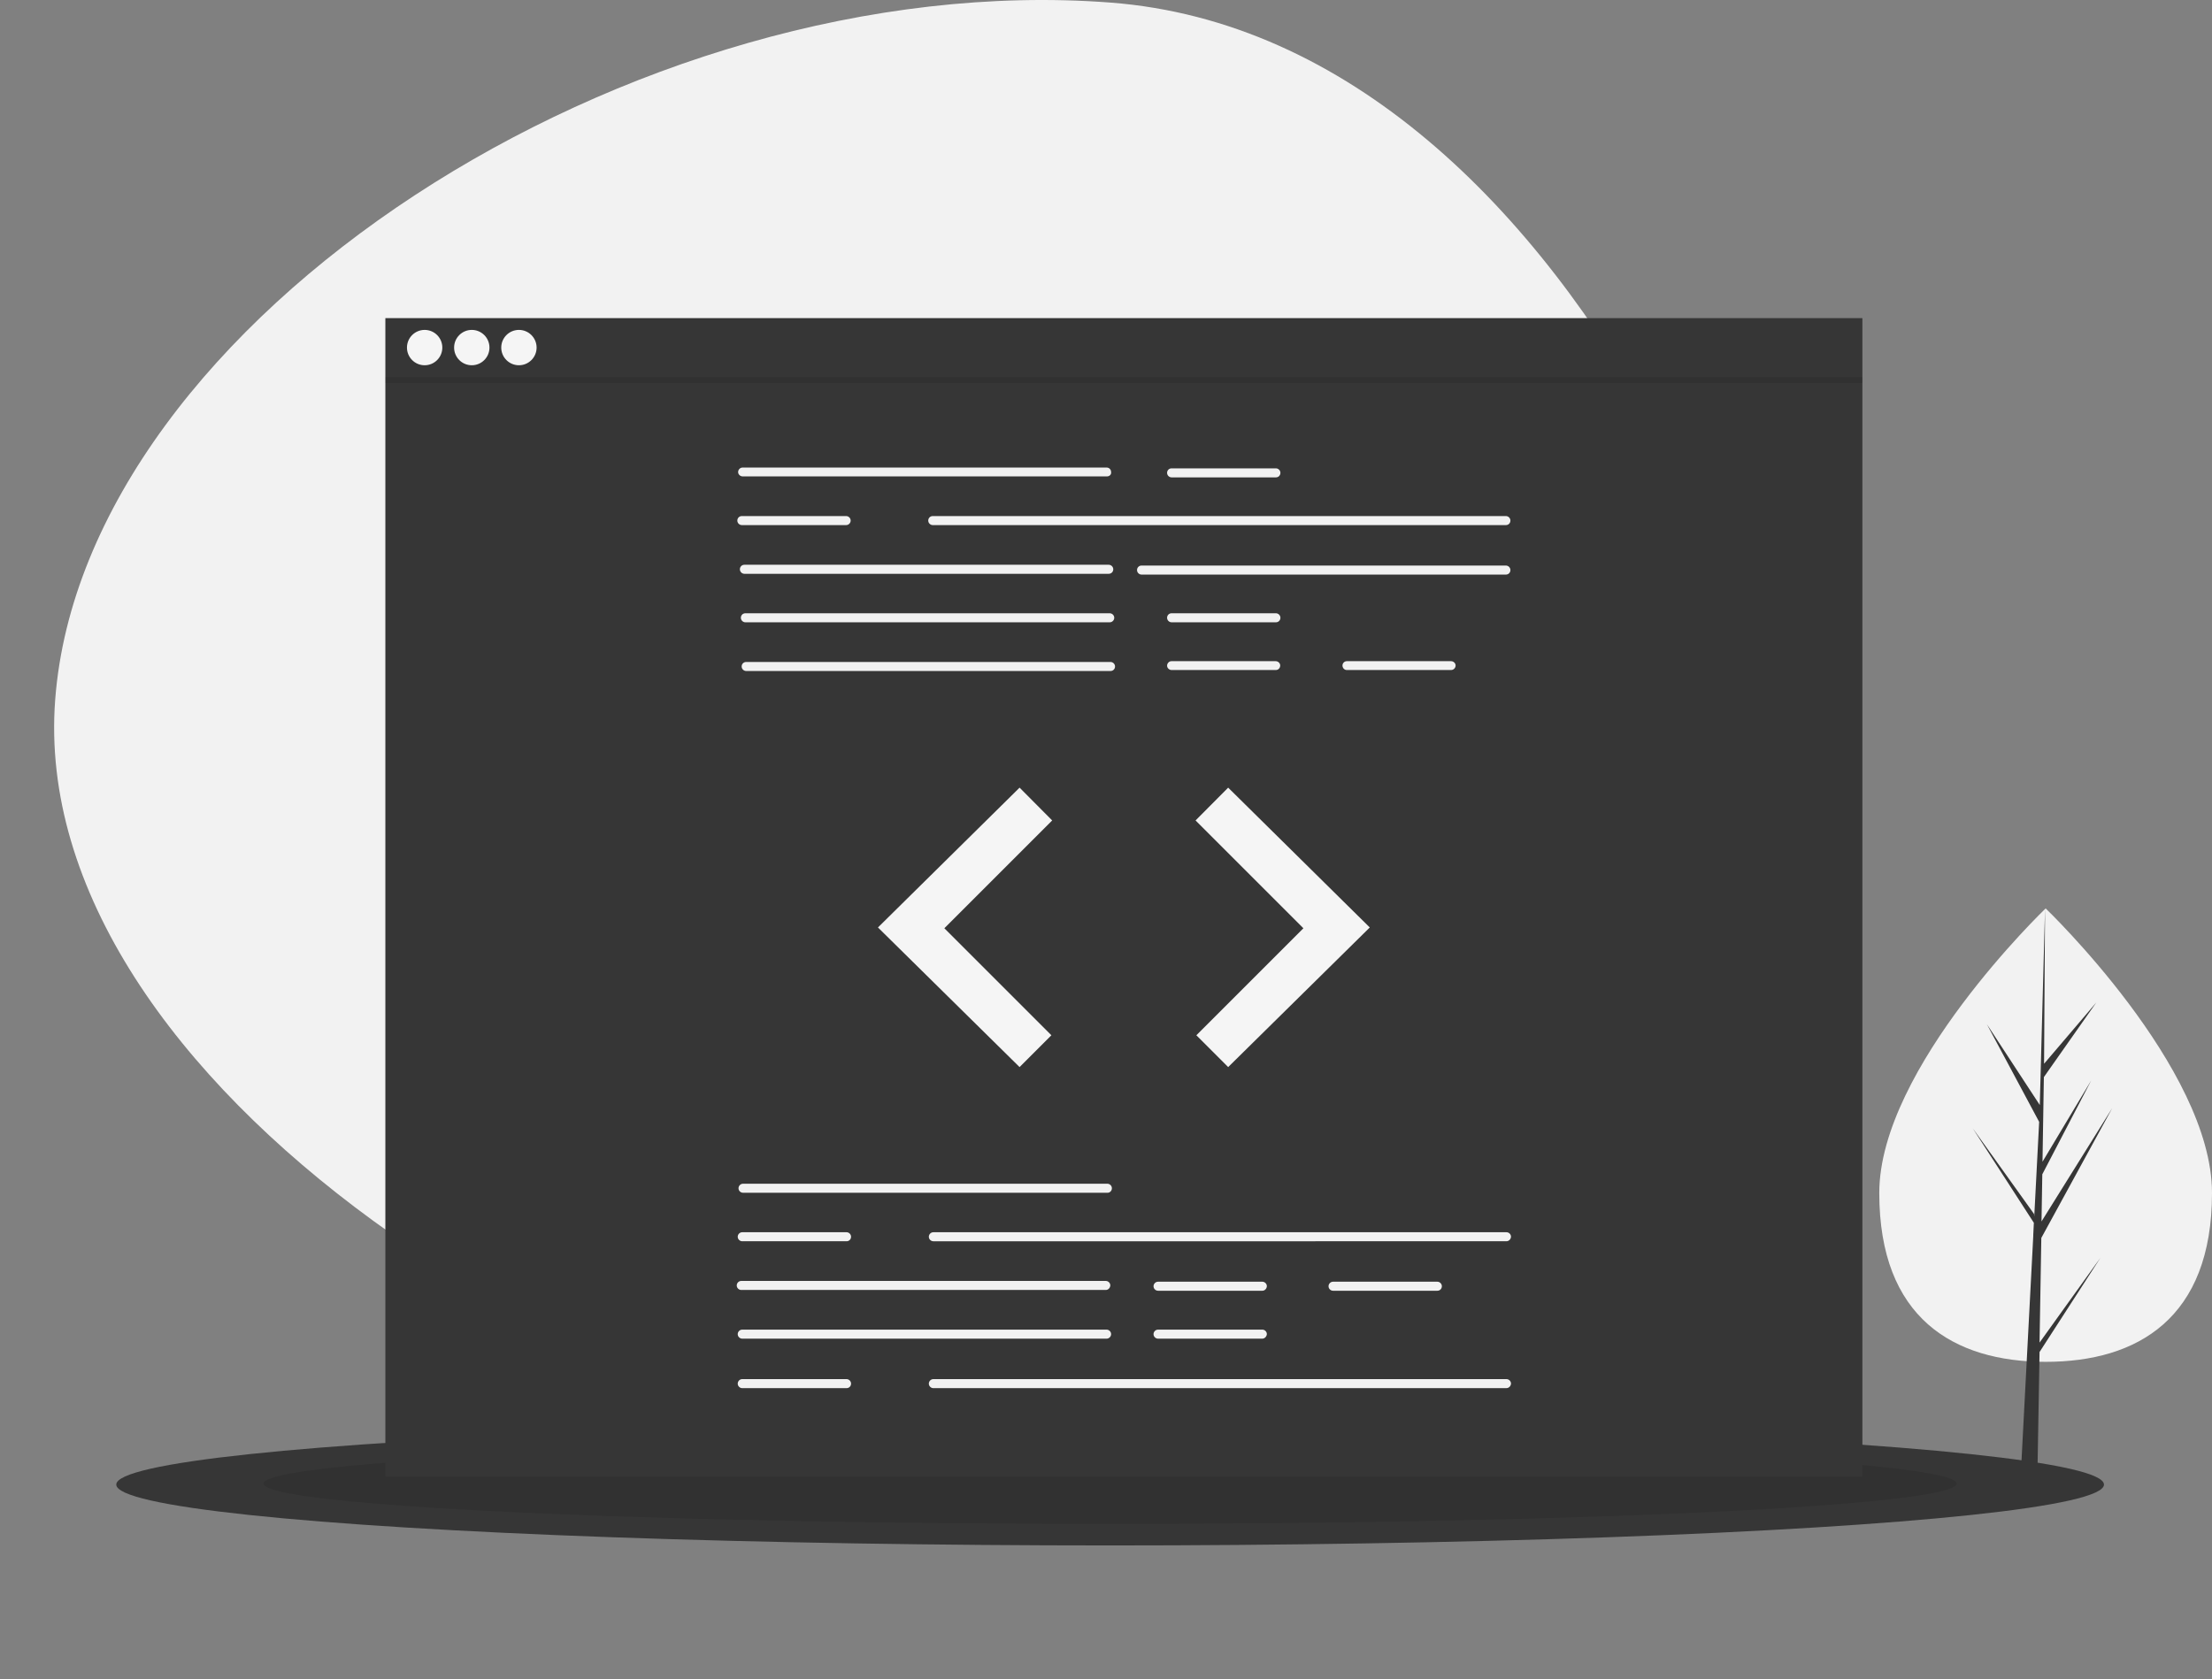 <svg id="a594ac37-6d44-4297-8862-1cbd9c01c0b7" xmlns="http://www.w3.org/2000/svg" viewBox="0 0 1126.2 855"><rect x="0" y="0" width="1126.2" height="855" fill="#808080" stroke="none"/><style>.st0{fill:#f2f2f2}.st1{fill:#363636}.st2{opacity:.1;enable-background:new}.st3{fill:#f5f5f5}</style><path class="st0" d="M544.9 755.9C302.5 737.5 13.4 549.7 28.1 356.3S322.8-17.1 565.2 1.3s381.9 379.9 367.2 573.3c-14.7 193.3-145.1 199.8-387.5 181.3z"/><ellipse class="st1" cx="565.2" cy="756" rx="506" ry="31"/><ellipse class="st2" cx="565.2" cy="755.5" rx="431" ry="20.5"/><path class="st1" d="M196.2 162H948.2V752H196.2z"/><path class="st0" d="M563.6 242.6H378.1c-1.2 0-2.3-1-2.3-2.2s1-2.3 2.2-2.3h185.5c1.2 0 2.2 1 2.2 2.3.2 1.2-.8 2.2-2.1 2.2zm203.1 24.8H474.9c-1.2 0-2.3-1-2.3-2.3s1-2.3 2.3-2.3h291.8c1.2 0 2.3 1 2.3 2.3s-1 2.3-2.3 2.3zm-202.2 24.8H379c-1.2 0-2.3-1-2.3-2.3s1-2.3 2.3-2.3h185.5c1.2 0 2.3 1 2.3 2.3s-1 2.3-2.3 2.3zm202.2.4H581.2c-1.2 0-2.3-1-2.3-2.3s1-2.3 2.3-2.3h185.5c1.2 0 2.3 1 2.3 2.3s-1 2.3-2.3 2.3zM565 316.9H379.5c-1.2 0-2.3-1-2.3-2.3s1-2.3 2.3-2.3H565c1.2 0 2.3 1 2.3 2.3s-1.1 2.3-2.3 2.3zm.4 24.8H379.9c-1.2 0-2.3-1-2.3-2.3s1-2.3 2.3-2.3h185.5c1.2 0 2.3 1 2.3 2.3s-1 2.3-2.3 2.3zm84.2-98.6h-53.1c-1.2 0-2.3-1-2.3-2.3s1-2.3 2.3-2.3h53.1c1.2 0 2.3 1 2.3 2.3s-1 2.3-2.3 2.3zm0 73.8h-53.1c-1.2 0-2.3-1-2.3-2.3s1-2.3 2.3-2.3h53.1c1.2 0 2.3 1 2.3 2.3s-1 2.3-2.3 2.3zm0 24.3h-53.1c-1.2 0-2.3-1-2.3-2.2s1-2.3 2.2-2.3h53.1c1.2 0 2.3 1 2.3 2.2s-.9 2.3-2.2 2.3c.1 0 0 0 0 0zm89.2 0h-53.1c-1.2 0-2.2-1-2.2-2.3 0-1.2 1-2.2 2.2-2.2h53.1c1.2 0 2.3 1 2.3 2.2s-1 2.3-2.3 2.3zm-308-73.8h-53.1c-1.2 0-2.3-1-2.3-2.3s1-2.3 2.3-2.3h53.1c1.2 0 2.3 1 2.3 2.3s-1.1 2.3-2.3 2.3zm133.1 340H378.3c-1.2 0-2.3-1-2.3-2.3 0-1.2 1-2.3 2.3-2.3h185.5c1.2 0 2.3 1 2.3 2.3 0 1.3-1 2.3-2.2 2.3zm-.9 49.5H377.4c-1.2 0-2.3-1-2.3-2.3 0-1.2 1-2.3 2.3-2.3H563c1.2 0 2.3 1 2.3 2.3-.1 1.3-1.1 2.3-2.3 2.3zm.4 24.8H377.9c-1.2 0-2.3-1-2.3-2.3 0-1.2 1-2.3 2.3-2.3h185.5c1.2 0 2.3 1 2.3 2.3 0 1.2-1 2.3-2.3 2.3zm79.3-24.4h-53.1c-1.2 0-2.3-1-2.3-2.3 0-1.2 1-2.3 2.3-2.3h53.1c1.2 0 2.3 1 2.3 2.3-.1 1.3-1.1 2.3-2.3 2.3zm0 24.4h-53.1c-1.2 0-2.3-1-2.3-2.3 0-1.2 1-2.3 2.3-2.3h53.1c1.2 0 2.3 1 2.3 2.3-.1 1.2-1.1 2.3-2.3 2.3zm89.1-24.4h-53.1c-1.2 0-2.3-1-2.3-2.3 0-1.2 1-2.3 2.3-2.3h53.1c1.2 0 2.3 1 2.3 2.3 0 1.3-1 2.3-2.3 2.3zm35.1-25.2H475.2c-1.2 0-2.3-1-2.3-2.3 0-1.2 1-2.3 2.3-2.3H767c1.2 0 2.3 1 2.3 2.3-.1 1.3-1.1 2.3-2.4 2.3zm-335.9 0h-53.1c-1.2 0-2.3-1-2.3-2.3 0-1.2 1-2.3 2.3-2.3H431c1.2 0 2.3 1 2.3 2.3 0 1.3-1 2.3-2.3 2.3zm335.9 74.8H475.2c-1.2 0-2.3-1-2.3-2.3 0-1.2 1-2.3 2.3-2.3H767c1.2 0 2.3 1 2.3 2.3-.1 1.3-1.1 2.3-2.4 2.3zm-335.9 0h-53.1c-1.2 0-2.3-1-2.3-2.3 0-1.2 1-2.3 2.3-2.3H431c1.2 0 2.3 1 2.3 2.3 0 1.3-1 2.3-2.3 2.3z"/><path class="st3" d="M519.1 401.1L447 472.3 519.1 543.4 535.3 527.2 480.8 472.7 535.7 417.8z"/><path class="st3" d="M625.3 401.1L697.4 472.3 625.3 543.4 609.1 527.2 663.6 472.7 608.7 417.8z"/><circle class="st3" cx="216.2" cy="177" r="9"/><circle class="st3" cx="240.2" cy="177" r="9"/><circle class="st3" cx="264.2" cy="177" r="9"/><path class="st2" d="M196.2 192H948.2V195H196.2z"/><path class="st0" d="M1126.2 607.5c0 63.8-37.9 86-84.7 86s-84.7-22.3-84.7-86 84.7-144.9 84.7-144.9 84.7 81.1 84.7 144.9z"/><path class="st1" d="M1038.4 683.7L1039.3 630.4 1075.4 564.3 1039.4 622 1039.8 598 1064.7 550.2 1039.9 591.6 1039.9 591.6 1040.6 548.5 1067.3 510.5 1040.7 541.7 1041.2 462.6 1038.4 567.3 1038.7 563 1011.6 521.6 1038.2 571.3 1035.7 619.5 1035.6 618.2 1004.4 574.6 1035.5 622.7 1035.2 628.8 1035.2 628.9 1035.2 629.4 1028.8 751.7 1037.3 751.7 1038.4 688.5 1069.4 640.5z"/></svg>